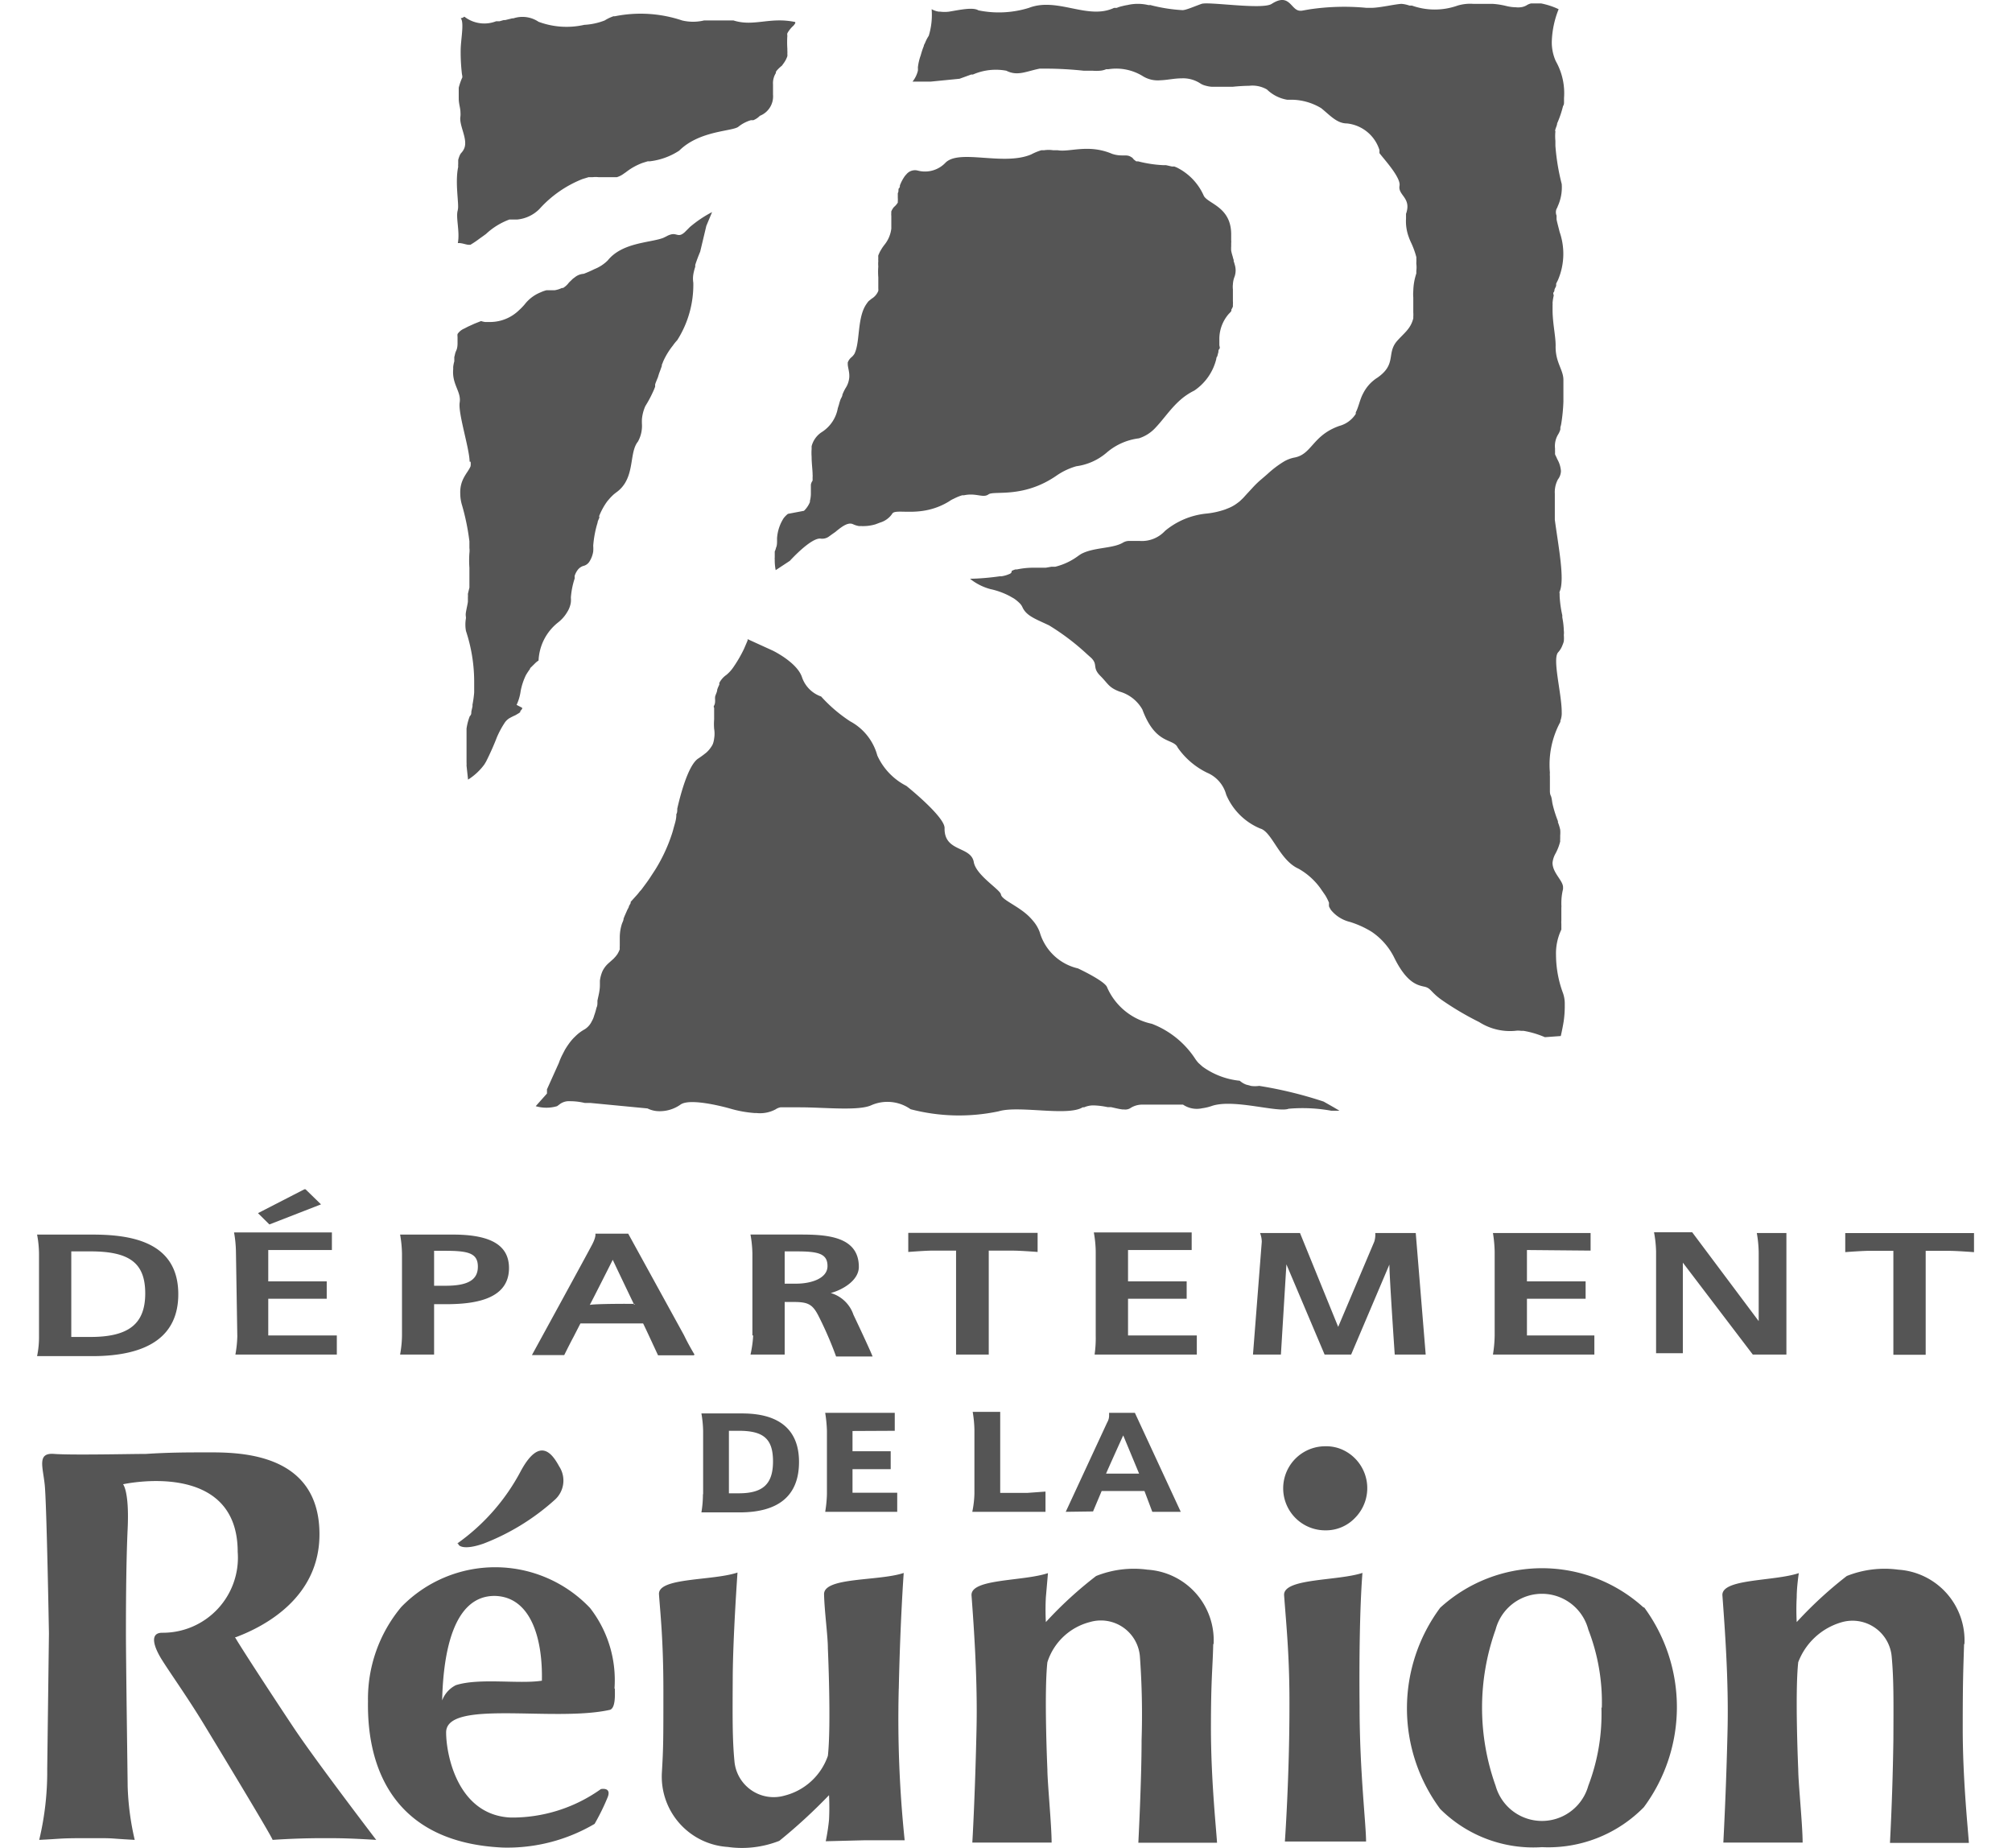 <svg xmlns="http://www.w3.org/2000/svg" width="49" height="45" fill="none">
    <path fill="#555" fill-rule="evenodd" d="M22.354 1.727a.558.558 0 0 0 0-.084c.011-.102.035-.202.07-.298.02-.076.044-.15.074-.223 0-.028.023-.056.032-.08a.929.929 0 0 1 .089-.171 1.74 1.74 0 0 0 .07-.647c.054.03.114.051.176.06h.033a.865.865 0 0 0 .214 0c.251-.041.582-.116.716-.032.409.084.831.063 1.229-.06.698-.27 1.433.302 2.075 0h.065a.75.75 0 0 1 .135-.043 1.3 1.3 0 0 1 .13-.027c.164-.038.335-.038.498 0a.149.149 0 0 0 .052 0c.257.068.52.11.786.125.088 0 .293-.093.465-.153.172-.06 1.484.149 1.708 0 .437-.28.465.153.684.167h.046l.182-.032a5.72 5.72 0 0 1 1.396-.038h.116c.205 0 .568-.088.735-.097a.77.77 0 0 1 .196.042h.06c.36.128.752.128 1.112 0 .124-.037.253-.051.382-.042h.47c.11.007.218.024.325.05.08.02.16.032.242.033a.465.465 0 0 0 .112 0 .354.354 0 0 0 .153-.05.34.34 0 0 1 .103-.043h.251c.146.03.289.076.423.14-.103.254-.16.526-.167.8-.001.16.032.32.098.466.154.272.224.585.2.898v.097c0 .033 0 .065-.024.098a2.53 2.53 0 0 1-.144.423c0 .042-.028.093-.042.145-.014.05 0 .032 0 .05a1.19 1.19 0 0 0 0 .229v.12c.024.315.075.626.154.931.014.187-.02.374-.098.545a.242.242 0 0 1-.028.06.215.215 0 0 0 0 .163v.084c0 .032.047.2.075.316.133.383.118.801-.042 1.173l-.042.084v.041c0 .033-.028.066-.037.094-.01.027 0 .046-.023.074-.024.028 0 .056 0 .084a1.161 1.161 0 0 0-.028.177.227.227 0 0 1 0 .055v.112c0 .344.083.67.074.903 0 .395.196.563.19.819v.516a4.314 4.314 0 0 1-.05.521.663.663 0 0 1-.024.103v.05a.463.463 0 0 1-.05.117.544.544 0 0 0-.08.349v.075a.066.066 0 0 1 0 .027v.038c.009.024.02.047.033.07.01.027.023.053.037.079.042.08.067.17.074.26a.35.35 0 0 1-.074.205.66.66 0 0 0-.075.349v.633c.089.665.247 1.46.117 1.75a.078.078 0 0 0 0 .046v.065c.009.156.03.312.065.465v.051c.021.106.034.213.037.321a.417.417 0 0 1 0 .107.874.874 0 0 1 0 .154.555.555 0 0 1-.032.093.53.53 0 0 1-.107.177c-.145.163.088 1 .088 1.456a.521.521 0 0 1-.033.21v.027a2.188 2.188 0 0 0-.255 1.233.567.567 0 0 0 0 .089v.344c0 .042 0 .089.023.135.023.047.028.135.042.2.033.141.077.28.13.414a.066.066 0 0 1 0 .028c.024.06.042.12.056.182a.794.794 0 0 1 0 .14v.078a.355.355 0 0 0 0 .066 1.206 1.206 0 0 1-.117.302.574.574 0 0 0-.07.219c0 .256.27.442.256.61v.032a1.4 1.4 0 0 0-.041.34v.041a.354.354 0 0 1 0 .07v.312a.593.593 0 0 0 0 .088v.135a1.34 1.34 0 0 0-.13.62 2.7 2.7 0 0 0 .171.93.77.77 0 0 1 .042.265v.084a2.645 2.645 0 0 1-.027.34c-.033.2-.07.353-.07.353l-.387.028a2.286 2.286 0 0 0-.516-.154h-.06a.52.52 0 0 0-.154 0 1.396 1.396 0 0 1-.87-.214 7.22 7.22 0 0 1-.866-.507c-.32-.214-.297-.316-.465-.354-.167-.037-.423-.083-.726-.683a1.63 1.63 0 0 0-.558-.652l-.037-.023a2.326 2.326 0 0 0-.493-.219.856.856 0 0 1-.466-.293.744.744 0 0 1-.046-.084.483.483 0 0 1 0-.088 1.123 1.123 0 0 0-.093-.186l-.126-.182c-.14-.19-.32-.35-.526-.465-.465-.21-.642-.898-.93-.977a1.54 1.54 0 0 1-.829-.824.806.806 0 0 0-.465-.535 1.862 1.862 0 0 1-.698-.586.542.542 0 0 1-.037-.06c-.135-.187-.535-.066-.842-.894a.93.93 0 0 0-.559-.437c-.265-.103-.27-.186-.465-.382-.195-.195-.065-.265-.2-.414a.218.218 0 0 0-.033-.033l-.083-.074a5.78 5.78 0 0 0-.93-.707c-.322-.154-.55-.228-.648-.438a.322.322 0 0 0-.08-.112.99.99 0 0 0-.13-.106l-.106-.06a1.822 1.822 0 0 0-.465-.168 1.35 1.35 0 0 1-.498-.252c.241-.005.482-.026.721-.06h.042a.764.764 0 0 0 .195-.056.089.089 0 0 0 .056-.051.037.037 0 0 1 0-.023.44.44 0 0 1 .093-.038h.037c.144-.03.29-.044.438-.041h.26l.14-.024h.093a1.564 1.564 0 0 0 .568-.27l.056-.037c.307-.172.786-.13 1.032-.284a.294.294 0 0 1 .163-.037h.242a.768.768 0 0 0 .614-.246 1.862 1.862 0 0 1 1-.42 2 2 0 0 0 .466-.102l.08-.032a.93.93 0 0 0 .213-.121l.056-.042.088-.084.084-.093.13-.14c.07-.078.144-.151.224-.218l.13-.112.047-.042c.104-.094.216-.18.335-.256l.037-.023a.806.806 0 0 1 .251-.098c.438-.074.442-.54 1.103-.772a.684.684 0 0 0 .4-.293v-.037c.075-.145.098-.312.182-.466a.967.967 0 0 1 .348-.381c.466-.326.22-.582.466-.88.177-.204.34-.302.405-.563v-.037a.735.735 0 0 0 0-.107v-.363a.929.929 0 0 1 0-.158 1.45 1.45 0 0 1 .074-.428v-.065a.643.643 0 0 0 0-.168V6.39a.532.532 0 0 0 0-.084.213.213 0 0 0 0-.046 2.022 2.022 0 0 0-.12-.335 1.413 1.413 0 0 1-.066-.158 1.102 1.102 0 0 1-.065-.442v-.118a.565.565 0 0 0 .032-.135c.028-.274-.228-.344-.19-.549.037-.204-.396-.665-.489-.795v-.074a.931.931 0 0 0-.791-.648c-.247 0-.414-.2-.628-.372a1.42 1.42 0 0 0-.693-.205h-.135a.93.93 0 0 1-.493-.25.708.708 0 0 0-.433-.09c-.134.002-.268.01-.4.024h-.513a.75.75 0 0 1-.153-.028.415.415 0 0 1-.12-.051.763.763 0 0 0-.466-.126c-.172 0-.344.042-.517.047a.689.689 0 0 1-.409-.093 1.233 1.233 0 0 0-.847-.177h-.056a.465.465 0 0 1-.149.037 1.163 1.163 0 0 1-.186 0h-.214a9.04 9.04 0 0 0-.93-.051h-.14c-.33.065-.54.19-.814.051a1.396 1.396 0 0 0-.814.093h-.042l-.284.103-.707.07h-.438a.68.68 0 0 0 .13-.261ZM11.46 11.242a.36.36 0 0 1 0 .112c-.065.163-.265.312-.251.67a.998.998 0 0 0 .046.288c.082.285.141.576.177.87v.163a.49.49 0 0 1 0 .121 2.47 2.47 0 0 0 0 .363v.479l-.037.154a.621.621 0 0 1 0 .088v.098c0 .033-.033.172-.047.256-.014.084 0 .098 0 .149a.873.873 0 0 0 0 .312c.13.393.198.804.2 1.219v.279a2.635 2.635 0 0 1-.042.302.133.133 0 0 1 0 .042l-.027.121c0 .042 0 .08-.038.112a1.393 1.393 0 0 0-.079.302v.82a.65.65 0 0 1 0 .083l.037.34a1.449 1.449 0 0 0 .396-.368l.042-.07c.098-.194.187-.393.265-.595a2.214 2.214 0 0 1 .2-.368.415.415 0 0 1 .093-.088 1.56 1.56 0 0 1 .158-.08l.084-.05.033-.024v-.023l.046-.056v-.028l-.135-.07c.049-.104.082-.216.098-.33a1.528 1.528 0 0 1 .13-.396c.03-.051.062-.1.098-.148 0-.028.042-.052.06-.075l.052-.051a.496.496 0 0 1 .097-.08 1.251 1.251 0 0 1 .466-.92.894.894 0 0 0 .232-.261.595.595 0 0 0 .089-.242.694.694 0 0 0 0-.112c.012-.158.043-.314.093-.465v-.023a.162.162 0 0 1 0-.042.504.504 0 0 1 .079-.149.283.283 0 0 1 .125-.088.242.242 0 0 0 .163-.121.637.637 0 0 0 .084-.233.904.904 0 0 0 0-.14c.015-.19.05-.38.107-.563 0-.032.023-.07.037-.107.014-.037 0-.032 0-.05a1.63 1.63 0 0 1 .2-.364l.06-.07c.033-.036.067-.07.103-.102l.047-.037a.767.767 0 0 0 .247-.28c.176-.334.111-.744.288-.962a.786.786 0 0 0 .098-.424 1.198 1.198 0 0 1 0-.126.991.991 0 0 1 .083-.316c.08-.127.15-.261.21-.4l.028-.07v-.051c0-.019.046-.126.07-.186.014-.05.03-.1.05-.149l.043-.121v-.028a.565.565 0 0 0 .032-.079l.028-.06a1.819 1.819 0 0 1 .21-.33c.032-.047.068-.09.106-.131.265-.417.4-.902.391-1.396a.64.64 0 0 1 0-.205c.011-.063.027-.125.047-.186V6.45a4.06 4.06 0 0 1 .12-.321l.15-.629.14-.335c-.194.1-.375.223-.54.363l-.089.089-.037.037c-.149.135-.182.028-.317.051a.432.432 0 0 0-.13.051l-.079.038c-.316.12-.996.107-1.35.549a.958.958 0 0 1-.32.209c-.14.07-.265.116-.265.116a.377.377 0 0 0-.215.084l-.05.037-.057.056a.402.402 0 0 0-.06.065.488.488 0 0 1-.121.103h-.028a.656.656 0 0 1-.177.055h-.2a.895.895 0 0 0-.144.052.93.93 0 0 0-.382.288 1.471 1.471 0 0 1-.144.149 1.01 1.01 0 0 1-.684.284h-.139a.54.54 0 0 1-.098-.023l-.163.065-.154.07-.097.05a.363.363 0 0 0-.159.131.255.255 0 0 0 0 .07v.144c0 .042 0 .121-.032.19-.033.07-.028.098-.047.154V8.8a.776.776 0 0 0-.027.135v.056c-.033.372.2.545.158.81-.042.265.237 1.112.242 1.442h.023Zm19.952 15.755a3.9 3.9 0 0 1 1.01.051h.2l-.14-.083-.247-.14a9.904 9.904 0 0 0-1.568-.382.71.71 0 0 1-.204 0l-.117-.032a.501.501 0 0 1-.153-.093 1.862 1.862 0 0 1-.861-.312l-.047-.033-.093-.083a.894.894 0 0 1-.097-.126 2.206 2.206 0 0 0-1.043-.833 1.536 1.536 0 0 1-1.088-.884c-.042-.153-.712-.465-.712-.465a1.266 1.266 0 0 1-.93-.88.885.885 0 0 0-.16-.274 1.33 1.33 0 0 0-.18-.182c-.27-.223-.587-.344-.605-.465-.02-.12-.605-.465-.661-.786-.07-.4-.726-.238-.712-.833 0-.28-.93-1.024-.93-1.024a1.55 1.55 0 0 1-.708-.74 1.34 1.34 0 0 0-.66-.832 3.598 3.598 0 0 1-.708-.605.753.753 0 0 1-.465-.466c-.116-.363-.712-.651-.712-.651l-.614-.28v.033l-.084.196a3.198 3.198 0 0 1-.27.465.882.882 0 0 1-.163.177.545.545 0 0 0-.172.195v.042a.937.937 0 0 0-.051.121c0 .056-.037.112-.051.172a.402.402 0 0 0 0 .08c0 .046 0 .092-.024.134-.023.042 0 .042 0 .066v.274a1.4 1.4 0 0 0 0 .228.716.716 0 0 1 0 .237.575.575 0 0 1-.032.135.461.461 0 0 1-.047.08.642.642 0 0 1-.126.14v-.001a2.245 2.245 0 0 1-.185.135c-.238.158-.428.865-.508 1.219 0 .056 0 .098-.023.135v.023c0 .112-.042.223-.07.33-.028.108-.042.14-.065.21a3.98 3.98 0 0 1-.377.786l-.088.135a3.62 3.62 0 0 1-.168.242l-.083.112-.042.046a1.207 1.207 0 0 1-.089.107l-.093.103-.037.042v.027a.679.679 0 0 1-.042.075c0 .032-.032.07-.046.107l-.056.126-.028.07c0 .05-.033.097-.047.148a1.1 1.1 0 0 0-.046.298v.219a.558.558 0 0 0 0 .083.739.739 0 0 1-.06.122l-.038.05-.051.056-.042.038-.093.083a.615.615 0 0 0-.14.191.855.855 0 0 0-.06.224v.107c0 .14-.037.265-.06.381v.033c0 .046 0 .093-.024.14a1.584 1.584 0 0 1-.056.19.512.512 0 0 1-.056.135.466.466 0 0 1-.176.2.999.999 0 0 0-.224.168 1.163 1.163 0 0 0-.158.181 1.98 1.98 0 0 0-.098.149l-.065.126c-.032.063-.06.128-.083.195l-.289.642v.102l-.274.308c.17.05.35.05.52 0l.052-.038a.372.372 0 0 1 .26-.083c.121 0 .241.014.359.042h.135l1.396.134a.643.643 0 0 0 .233.065.875.875 0 0 0 .576-.162c.256-.172 1.191.097 1.191.097.197.059.4.096.605.112h.047a.805.805 0 0 0 .465-.088.327.327 0 0 1 .121-.051h.475c.595 0 1.428.093 1.74-.052a.978.978 0 0 1 .954.098 4.652 4.652 0 0 0 2.145.051c.493-.149 1.684.13 2.047-.098h.037a.558.558 0 0 1 .219-.046c.117.003.234.017.349.042h.084c.102.023.195.046.274.056h.037a.237.237 0 0 0 .177-.042.535.535 0 0 1 .284-.075h.982a.597.597 0 0 0 .465.089 1.19 1.19 0 0 0 .247-.06c.54-.173 1.6.176 1.866.07h.023ZM5.747 39.867c.693-.26 2.057-.968 2.033-2.545-.028-2.038-2.13-1.954-2.829-1.954-.363 0-.823 0-1.395.037-.336 0-1.82.033-2.239 0-.418-.033-.274.307-.228.75.047.441.103 3.62.103 3.62l-.042 3.303a7.133 7.133 0 0 1-.195 1.726c.59-.028.465-.042 1.167-.042.773 0 .391 0 1.159.042a6.57 6.57 0 0 1-.172-1.308c0-.125-.042-3.047-.042-3.722 0-.428 0-1.638.042-2.55.042-.912-.112-1.08-.112-1.08s2.792-.623 2.792 1.648A1.829 1.829 0 0 1 3.95 39.76c-.302 0-.223.317 0 .67.223.354.637.93 1.047 1.61 0 0 1.62 2.666 1.642 2.764a18.32 18.32 0 0 1 1.243-.042c.358 0 .586 0 1.28.042 0 0-1.476-1.931-2.006-2.727-.53-.795-1.322-2.01-1.433-2.21h.023Zm5.412-2.28c0 .07.162.163.623 0a5.584 5.584 0 0 0 1.73-1.065.628.628 0 0 0 .108-.81c-.163-.298-.465-.749-.93.098a5.049 5.049 0 0 1-1.555 1.777h.024Zm10.73 3.532c.036-1.684.12-2.815.12-2.815-.614.204-1.95.097-1.94.52.01.424.093 1.01.093 1.318 0 0 .084 1.86 0 2.615a1.506 1.506 0 0 1-1.052.968.959.959 0 0 1-1.223-.833c-.052-.545-.047-1.057-.042-2.038.004-.982.116-2.56.116-2.56-.614.205-1.94.117-1.912.53.028.415.107 1.108.107 2.327 0 1.22 0 1.396-.037 2.02a1.717 1.717 0 0 0 1.605 1.805c.424.06.857.008 1.256-.149.426-.345.83-.717 1.21-1.112.01.2.01.4 0 .6a4.975 4.975 0 0 1-.08.522l.96-.024h.962a28.667 28.667 0 0 1-.144-3.694Zm10.385-5.9a1.023 1.023 0 1 0 0 2.047.976.976 0 0 0 .725-.302 1.028 1.028 0 0 0-.331-1.673.972.972 0 0 0-.394-.072Zm7.76 3.913a4.095 4.095 0 0 1 0 4.876 3.258 3.258 0 0 1-2.48.973 3.21 3.21 0 0 1-2.48-.93 4.113 4.113 0 0 1 0-4.9 3.676 3.676 0 0 1 4.96 0v-.019Zm-1.023 2.452a4.904 4.904 0 0 0-.33-1.903 1.167 1.167 0 0 0-2.257 0 5.649 5.649 0 0 0 0 3.806 1.172 1.172 0 0 0 2.257 0 4.902 4.902 0 0 0 .32-1.903h.01Zm-9.455-1.55a1.722 1.722 0 0 0-1.61-1.81 2.47 2.47 0 0 0-1.251.154c-.44.338-.849.713-1.224 1.122a5.65 5.65 0 0 1 0-.605l.051-.587c-.614.205-1.903.13-1.861.55.056.753.149 2.051.121 3.257-.037 1.68-.102 2.754-.102 2.754h1.931c0-.423-.103-1.47-.103-1.782 0 0-.084-1.861 0-2.61a1.471 1.471 0 0 1 1.033-.977.953.953 0 0 1 1.22.837c.049.678.063 1.358.041 2.038 0 .982-.079 2.499-.079 2.499h1.917c-.028-.414-.149-1.573-.149-2.792 0-1.22.042-1.438.056-2.047h.01Zm18.286 0a1.726 1.726 0 0 0-1.61-1.81 2.49 2.49 0 0 0-1.256.154 9.822 9.822 0 0 0-1.219 1.122 5.65 5.65 0 0 1 0-.605c0-.256.051-.587.051-.587-.614.205-1.903.13-1.86.55.055.753.153 2.051.125 3.257a96.187 96.187 0 0 1-.103 2.754h1.931c0-.423-.107-1.47-.107-1.782 0 0-.083-1.861 0-2.61a1.606 1.606 0 0 1 1.057-.973.958.958 0 0 1 1.219.838c.05.544.046 1.051.041 2.038a66.88 66.88 0 0 1-.083 2.498h1.922c-.029-.414-.15-1.572-.15-2.791 0-1.22.015-1.443.033-2.052h.01ZM33.19 38.3c-.614.205-1.95.126-1.917.55.056.753.135 1.516.13 2.703 0 1.735-.111 3.29-.111 3.29h1.977c0-.424-.158-1.718-.158-3.29-.01-1.024 0-2.364.07-3.253h.01Zm-18.216 2.82c0 .126.023.465-.116.516-1.354.307-4.002-.265-3.993.554 0 .521.27 2.01 1.573 2.07a3.722 3.722 0 0 0 2.196-.693s.26-.056.168.191c-.092.226-.2.445-.321.656a4.188 4.188 0 0 1-2.23.577c-2.6-.116-3.317-1.861-3.289-3.56a3.49 3.49 0 0 1 .81-2.298 3.186 3.186 0 0 1 4.597.023 2.86 2.86 0 0 1 .596 1.964h.009Zm-1.777-.19c.023-1.043-.275-2.053-1.154-2.067-.992 0-1.247 1.35-1.275 2.545a.684.684 0 0 1 .335-.372c.572-.181 1.526-.023 2.084-.107h.01ZM.95 32.52v-1.99a2.596 2.596 0 0 0-.047-.466h1.34c.903 0 2.099.15 2.099 1.452 0 1-.707 1.508-2.099 1.508H.903c.034-.166.05-.334.047-.503Zm.786.037h.465c.931 0 1.336-.316 1.336-1.06 0-.745-.386-1.024-1.336-1.024h-.465v2.084Zm4.044-.037a2.864 2.864 0 0 1-.047.465h2.47v-.465h-1.67v-.893h1.424v-.424H6.533v-.763h1.55v-.428H5.7c.028.154.043.31.046.465l.033 2.043Zm20.891.465h2.476v-.465h-1.675v-.893H28.9v-.424h-1.428v-.763h1.55v-.428h-2.383c.028.154.044.31.046.465v2.043c.004.156-.006.311-.027.465h.013Zm12.066-2.53v-.429h-2.378c.025.154.04.31.042.465v2.03a3.167 3.167 0 0 1-.042.464h2.47v-.465h-1.642v-.893h1.429v-.424h-1.429v-.763l1.55.014ZM9.79 32.52v-1.99a2.867 2.867 0 0 0-.046-.466h1.289c.93 0 1.363.266 1.363.815 0 .786-.884.88-1.545.88h-.279v1.227h-.828c.028-.153.044-.309.046-.465Zm.782-1.21h.28c.54 0 .786-.14.786-.465 0-.326-.228-.386-.787-.386h-.279v.851Zm6.324 1.694h-.87s-.34-.735-.364-.777h-1.526l-.172.335c-.074.135-.223.437-.223.437h-.787s1.373-2.508 1.47-2.698c.099-.191.075-.26.075-.26h.8l1.36 2.475c.11.232.255.47.255.47l-.018.018Zm-1.452-1.233c-.056-.116-.466-.972-.521-1.093-.06.12-.493.977-.559 1.098.14-.028.982-.028 1.098-.024l-.018.019Zm2.88.75v-1.992a2.872 2.872 0 0 0-.047-.466h1.201c.619 0 1.438.028 1.438.787 0 .335-.405.563-.684.637a.827.827 0 0 1 .553.53s.377.792.466 1.015h-.889a8.948 8.948 0 0 0-.423-.977c-.15-.298-.261-.35-.615-.35h-.214v1.28h-.832a2.86 2.86 0 0 0 .065-.465h-.019Zm.786-1.262h.284c.345 0 .759-.12.759-.428 0-.307-.228-.358-.759-.358h-.284v.786Zm4.97 1.726v-2.53h.6c.181 0 .59.032.59.032v-.465h-3.15v.465s.42-.033.596-.033h.568v2.531h.796Zm20.859-2.959v.465s.419-.032.59-.032h.582v2.531h.787v-2.53h.581c.182 0 .596.032.596.032v-.465H44.94Zm-1.433 2.96v-2.96h-.721c.028.154.043.31.046.465v1.68l-1.619-2.163h-.93a2.9 2.9 0 0 1 .05.465v2.48h.652v-2.206l1.703 2.238h.819Zm-9.027-2.96h-.986a.57.57 0 0 1-.024.21l-.879 2.075-.93-2.285h-.973a.6.6 0 0 1 .042.214l-.214 2.745h.68l.134-2.196.93 2.196h.647l.931-2.191c0 .293.13 2.191.13 2.191h.754l-.242-2.959Zm-26.661-.698-.377-.367h-.028l-1.13.581.278.275 1.257-.489Zm9.306 7.059v-1.54a2.806 2.806 0 0 0-.042-.428h.93c.359 0 1.447 0 1.447 1.181 0 .815-.488 1.229-1.447 1.229h-.93a2.62 2.62 0 0 0 .037-.442h.005Zm.628-.023h.242c.59 0 .832-.228.832-.778 0-.549-.232-.744-.832-.744h-.242v1.522Zm4.039-1.522v-.437h-1.694c.023.141.037.284.042.428v1.554a3.15 3.15 0 0 1-.042.428h1.754v-.465h-1.089v-.573h.93v-.437h-.93v-.493l1.029-.005Zm4.164 1.973 1.01-2.178a.325.325 0 0 0 .046-.167v-.065h.628l1.117 2.41h-.693l-.191-.507H26.83l-.21.498-.665.009Zm.982-.93h.805l-.387-.931c-.041.088-.386.851-.423.944l.005-.014Zm-3.257.93h1.782v-.493l-.442.032h-.661v-1.973h-.67c.025.145.039.291.042.438v1.554a2.47 2.47 0 0 1-.051.437v.005Zm-12.53-31.7c-.057.171.055.525 0 .804h.032c.079 0 .19.047.246.042h.028c.074-.044.146-.092.214-.144l.098-.07.07-.051c.164-.154.357-.272.567-.35h.187a.88.88 0 0 0 .544-.255 2.791 2.791 0 0 1 1.047-.73l.153-.047h.103a.664.664 0 0 1 .135 0h.451a.55.55 0 0 0 .172-.089l.047-.032c.123-.097.262-.174.41-.228l.12-.037h.051a1.66 1.66 0 0 0 .717-.26c.502-.499 1.321-.466 1.447-.587a.899.899 0 0 1 .298-.154h.06a.465.465 0 0 0 .159-.107.508.508 0 0 0 .32-.516v-.247a.466.466 0 0 1 .07-.279V1.75a.358.358 0 0 1 .052-.065.835.835 0 0 1 .093-.084l.041-.056a.651.651 0 0 0 .093-.176.248.248 0 0 0 0-.056.55.55 0 0 0 0-.08v-.046a2.457 2.457 0 0 1 0-.321.125.125 0 0 1 0-.056.708.708 0 0 1 .15-.186.445.445 0 0 0 .041-.056.06.06 0 0 0 0-.032c-.623-.13-1.005.12-1.503-.038h-.717a1.15 1.15 0 0 1-.534 0 3.182 3.182 0 0 0-1.638-.102h-.037l-.07.028a.977.977 0 0 0-.14.074c-.16.062-.327.098-.498.107-.37.084-.756.058-1.112-.074a.703.703 0 0 0-.614-.084h-.028l-.172.042h-.037l-.098.028h-.084a.791.791 0 0 1-.73-.079l-.047-.033a.144.144 0 0 1-.088.038c.093.097 0 .53 0 .786-.002.22.012.442.042.66v-.078a.247.247 0 0 1 0 .07 1.542 1.542 0 0 0-.089.255v.26c0 .136.042.238.042.34a.628.628 0 0 1 0 .094c-.042.223.186.549.093.781a.373.373 0 0 1-.06.098.285.285 0 0 0-.042.056.693.693 0 0 0-.046.13v.102a.322.322 0 0 0 0 .066c-.084.395.027.92-.01 1.047v.004Zm8.04 7.397a.698.698 0 0 0-.103.103 1.032 1.032 0 0 0-.163.493v.074c0 .024 0 .107-.023.15a.46.46 0 0 1-.033.097v.149a.146.146 0 0 0 0 .046 1.223 1.223 0 0 0 .023.26l.345-.227s.526-.582.758-.54a.28.28 0 0 0 .205-.06l.065-.047.08-.056.032-.027c.14-.112.28-.214.395-.163a.58.58 0 0 0 .145.046h.042c.122.007.245-.007.363-.042l.111-.042a.549.549 0 0 0 .293-.209c.07-.163.698.121 1.396-.312a.522.522 0 0 1 .098-.056l.046-.023c.055-.026.11-.048.168-.065h.042c.302-.065.465.075.6-.023.135-.098.852.107 1.67-.466.143-.097.3-.17.466-.218.275-.037.534-.153.744-.335.222-.19.493-.309.782-.345a.931.931 0 0 0 .414-.27c.19-.2.363-.465.605-.674.1-.087.211-.16.33-.219a1.3 1.3 0 0 0 .535-.768s0-.041.024-.065l.028-.107c0-.023 0-.05.023-.074.023-.023 0-.07 0-.098v-.163a.93.93 0 0 1 .232-.595.401.401 0 0 0 .061-.07v-.033a.365.365 0 0 0 .037-.074v-.047a.51.51 0 0 0 0-.083v-.289a.532.532 0 0 1 0-.12.587.587 0 0 1 .042-.192.466.466 0 0 0 0-.297.646.646 0 0 0-.023-.075V6.33a.517.517 0 0 1-.023-.08 1.281 1.281 0 0 1-.038-.144.905.905 0 0 1 0-.111V5.92a.34.34 0 0 0 0-.07v-.144c0-.689-.595-.744-.674-.954a1.396 1.396 0 0 0-.652-.674l-.06-.024h-.06l-.14-.032h-.07a3 3 0 0 1-.61-.093h-.046l-.056-.042-.028-.033a.098.098 0 0 0-.037-.028c-.116-.083-.223 0-.465-.079-.577-.246-1.033-.037-1.326-.088h-.108a.78.78 0 0 0-.228 0h-.065c-.085.026-.168.06-.246.102-.684.289-1.773-.149-2.099.214a.688.688 0 0 1-.67.177.27.27 0 0 0-.274.098.35.35 0 0 0-.052.065.996.996 0 0 0-.102.2c0 .023 0 .051-.023.07-.023.018 0 .083-.028.116v.121a.42.42 0 0 1 0 .075v.037a.464.464 0 0 1-.093.107.369.369 0 0 0-.065.107.09.09 0 0 0 0 .032.402.402 0 0 0 0 .08v.307a.767.767 0 0 1-.168.395l-.028.037-.023.033c-.023.037-.046.074-.065.111l-.033.075a.306.306 0 0 0 0 .06.475.475 0 0 0 0 .08.66.66 0 0 0 0 .13 1.654 1.654 0 0 0 0 .265v.27a.3.3 0 0 1 0 .06.386.386 0 0 1-.163.191l-.074.06a.692.692 0 0 0-.046.061c-.238.33-.154.93-.298 1.22a.367.367 0 0 1-.065.078.298.298 0 0 0-.098.135v.033c0 .093.046.19.037.33a.588.588 0 0 1-.051.191s-.023.046-.042.074c-.029.05-.053.101-.074.154 0 .042-.033.084-.047.12a1.215 1.215 0 0 0-.037.122l-.028.088a.87.87 0 0 1-.382.577.581.581 0 0 0-.256.35v.069a1.258 1.258 0 0 0 0 .186c0 .163.024.321.024.438a.227.227 0 0 1 0 .055v.089a.233.233 0 0 0-.042.098v.204a.713.713 0 0 1-.023.191v.028a.618.618 0 0 1-.145.214l-.39.074Z" clip-rule="evenodd"/>
</svg>
